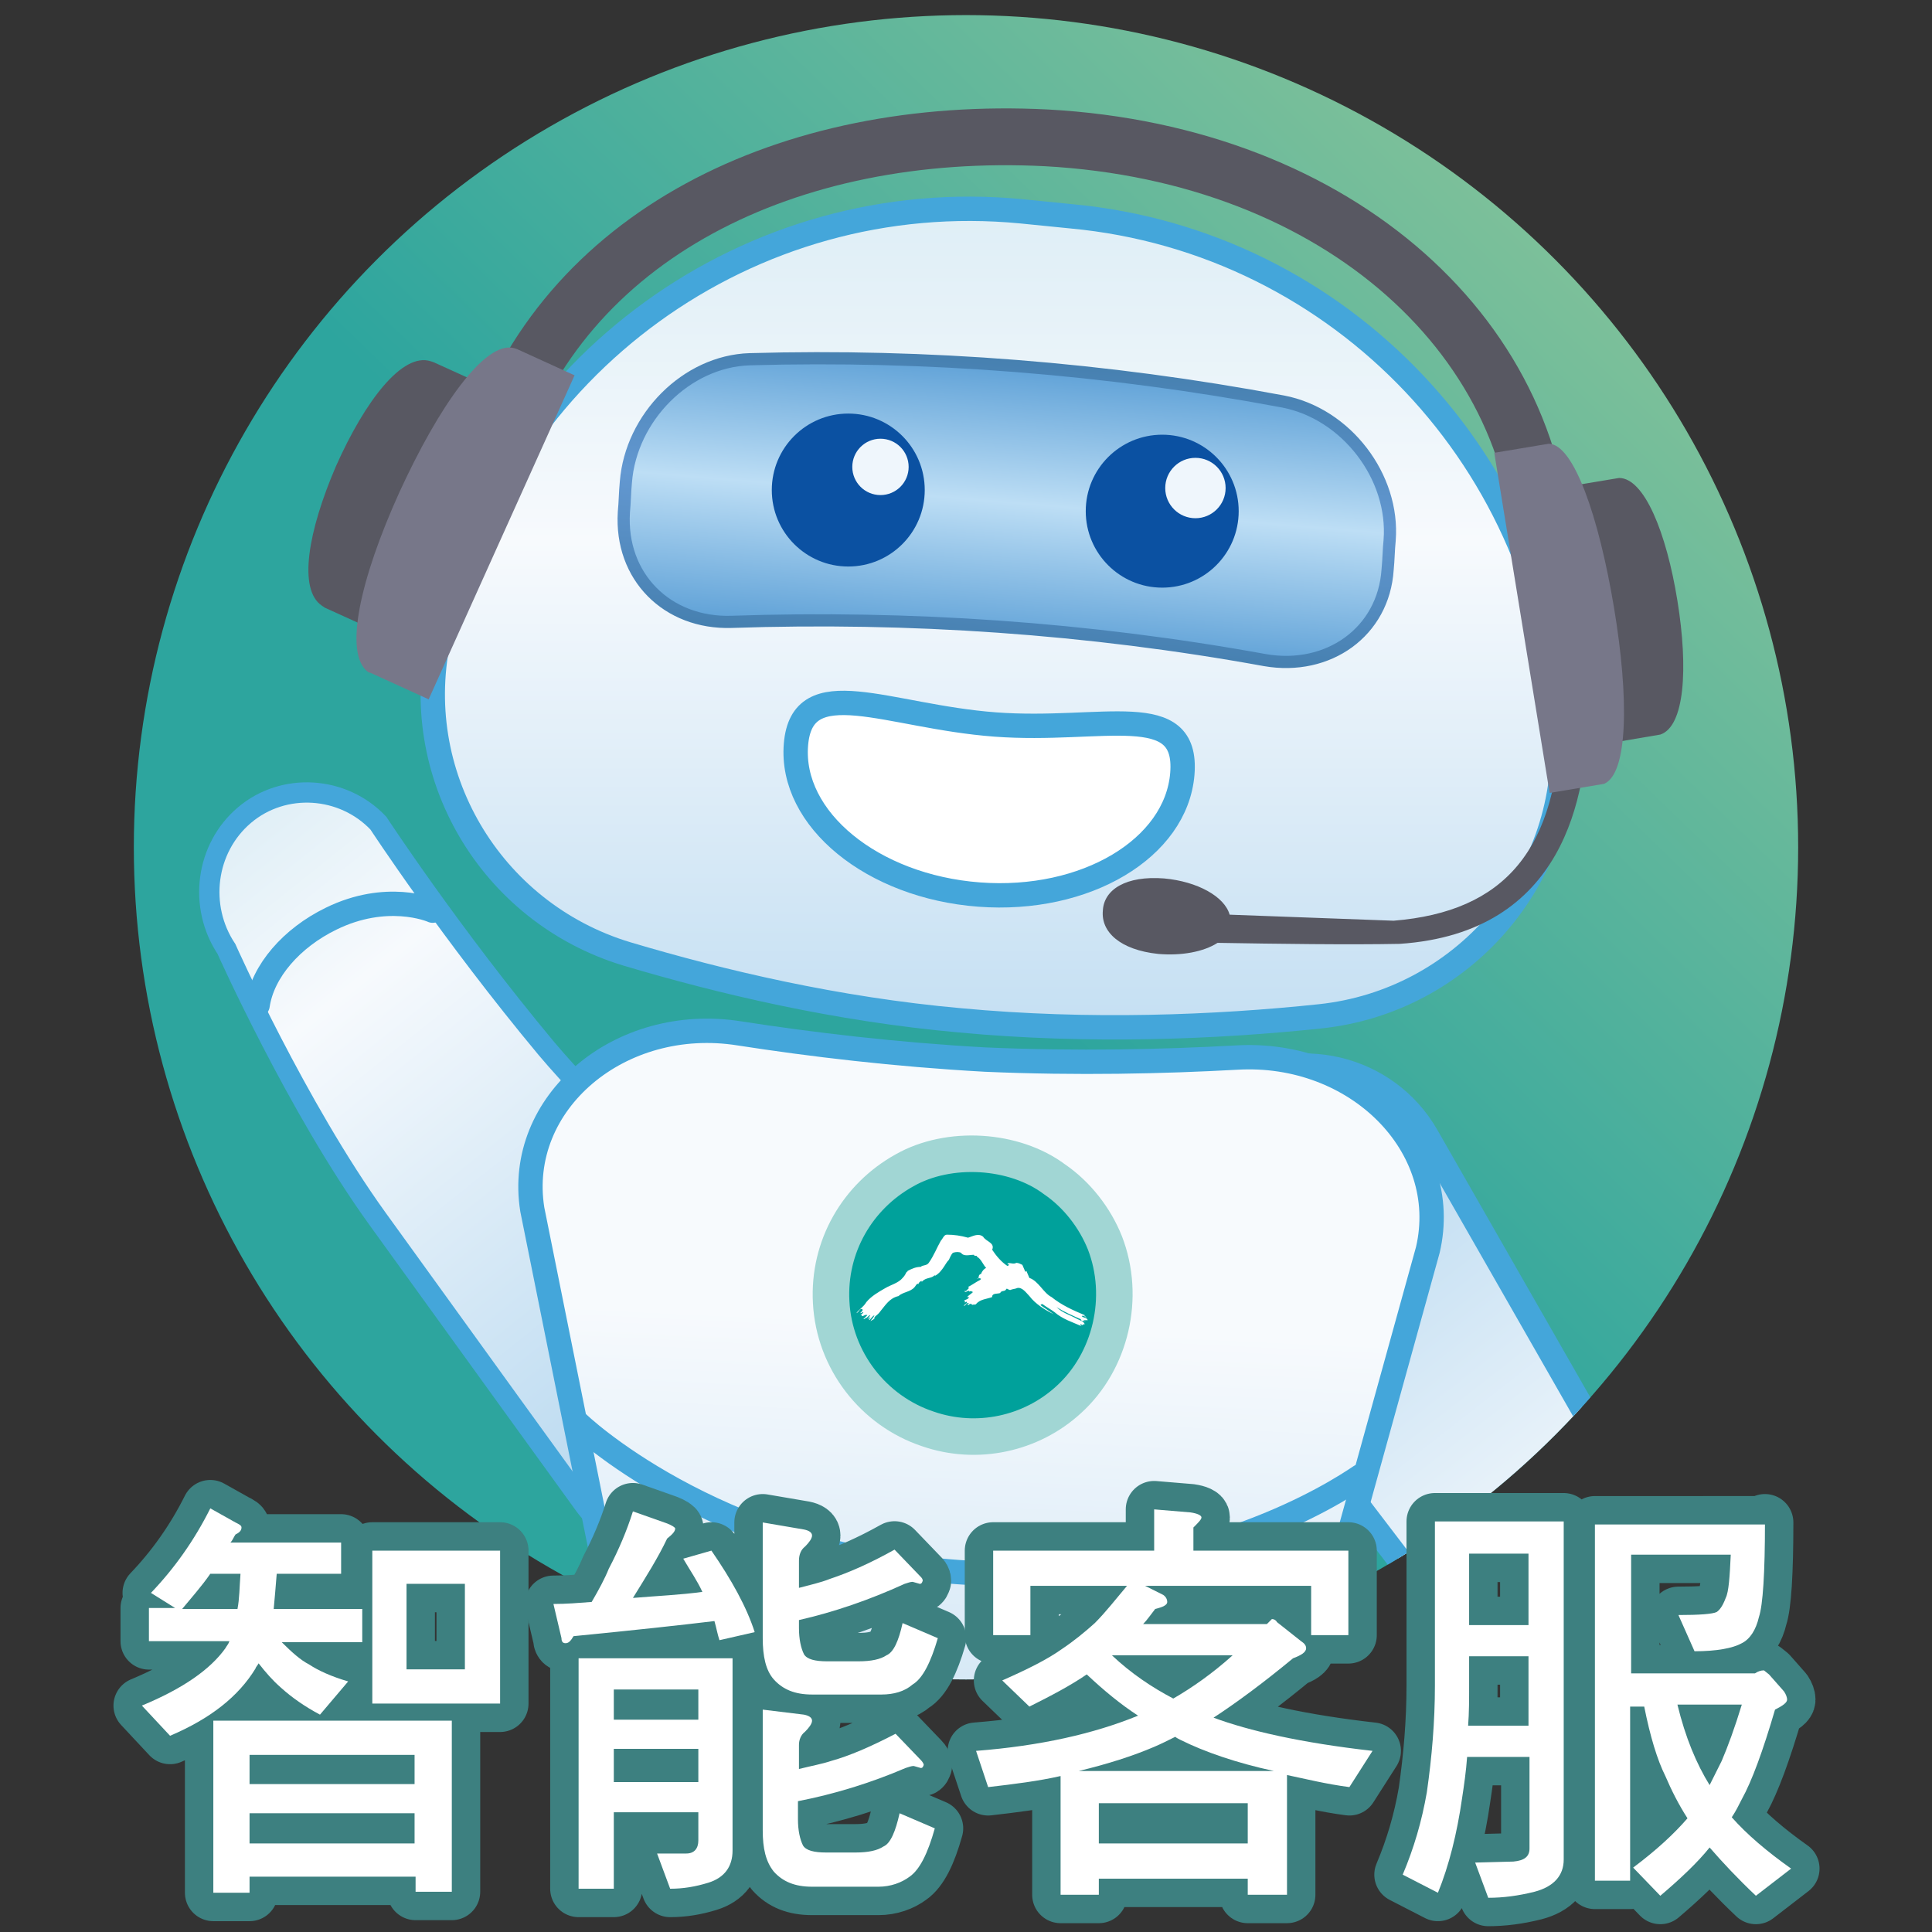 <?xml version="1.0" encoding="utf-8"?>
<!-- Generator: Adobe Illustrator 27.2.0, SVG Export Plug-In . SVG Version: 6.00 Build 0)  -->
<svg version="1.1" id="圖層_1" xmlns="http://www.w3.org/2000/svg" xmlns:xlink="http://www.w3.org/1999/xlink" x="0px" y="0px"
	 viewBox="0 0 192 192" style="enable-background:new 0 0 192 192;" xml:space="preserve">
<rect x="0" y="0" width="192" height="192" fill="#333333" stroke="none"/>
<style type="text/css">
	
		.st0{clip-path:url(#SVGID_00000141432304080019697460000010967298904950579098_);fill:url(#SVGID_00000044866114323927300030000006080767832363773368_);}
	.st1{clip-path:url(#SVGID_00000141432304080019697460000010967298904950579098_);}
	
		.st2{fill:url(#SVGID_00000101789250600473644990000009910864208460519556_);stroke:#44A6DA;stroke-width:2.42;stroke-miterlimit:10;}
	
		.st3{fill:url(#SVGID_00000154408642009676076980000017792408063112456588_);stroke:#44A6DA;stroke-width:2.017;stroke-miterlimit:10;}
	
		.st4{fill:url(#SVGID_00000152223636170814348150000006469474740558719678_);stroke:#44A6DA;stroke-width:2.42;stroke-miterlimit:10;}
	.st5{fill:#00A19B;stroke:#A1D6D4;stroke-width:3.227;stroke-miterlimit:10;}
	.st6{fill:none;stroke:#A1D6D4;stroke-width:3.63;stroke-miterlimit:10;}
	.st7{fill:#FFFFFF;}
	.st8{fill:none;stroke:#44A6DA;stroke-width:2.42;stroke-linecap:round;stroke-miterlimit:10;}
	
		.st9{fill:url(#SVGID_00000174583752927754675130000011730608947515272849_);stroke:#44A6DA;stroke-width:2.42;stroke-miterlimit:10;}
	.st10{fill:url(#SVGID_00000127016186626736984280000011652545029254957440_);}
	.st11{fill:none;stroke:url(#SVGID_00000173880281726938643210000006977886341963516600_);stroke-width:1.21;stroke-miterlimit:10;}
	.st12{fill:none;stroke:#585862;stroke-width:5.646;stroke-miterlimit:10;}
	.st13{fill:#585862;}
	.st14{fill:#777789;}
	.st15{fill:#0B51A2;}
	.st16{fill:#EFF6FC;}
	.st17{fill:#FFFFFF;stroke:#44A6DA;stroke-width:2.42;stroke-miterlimit:10;}
	.st18{fill:none;stroke:#3D8080;stroke-width:5.646;stroke-linecap:round;stroke-linejoin:round;stroke-miterlimit:10;}
</style>
<g>
	<g>
		<defs>
			<circle id="SVGID_1_" cx="96" cy="84.2" r="82.7"/>
		</defs>
		<clipPath id="SVGID_00000123419774416161572190000006533553164022752397_">
			<use xlink:href="#SVGID_1_"  style="overflow:visible;"/>
		</clipPath>
		
			<linearGradient id="SVGID_00000154401036522477715300000004631023664448242874_" gradientUnits="userSpaceOnUse" x1="192.563" y1="-16.402" x2="3.186" y2="179.144">
			<stop  offset="0.12" style="stop-color:#91C799"/>
			<stop  offset="0.54" style="stop-color:#2DA59E"/>
		</linearGradient>
		
			<rect x="3.1" y="-7.8" style="clip-path:url(#SVGID_00000123419774416161572190000006533553164022752397_);fill:url(#SVGID_00000154401036522477715300000004631023664448242874_);" width="184.1" height="184.1"/>
		<g style="clip-path:url(#SVGID_00000123419774416161572190000006533553164022752397_);">
			<g>
				
					<linearGradient id="SVGID_00000080170122485668859510000016887787903036191415_" gradientUnits="userSpaceOnUse" x1="-839.104" y1="1477.554" x2="-876.29" y2="1389.759" gradientTransform="matrix(0.966 -0.26 0.26 0.966 600.798 -1466.438)">
					<stop  offset="0" style="stop-color:#DEEEF6"/>
					<stop  offset="0.289" style="stop-color:#F7FAFD"/>
					<stop  offset="1" style="stop-color:#A2CDEB"/>
				</linearGradient>
				
					<path style="fill:url(#SVGID_00000080170122485668859510000016887787903036191415_);stroke:#44A6DA;stroke-width:2.42;stroke-miterlimit:10;" d="
					M169.3,179.4L169.3,179.4c-4.3,2.9-10.1,1.9-13.3-2.2l-37.4-49c-4.9-6.4-3.3-15.6,3.4-20l0,0c6.7-4.4,15.8-2.3,19.8,4.7
					l30.6,53.5C174.9,170.8,173.6,176.6,169.3,179.4z"/>
				
					<linearGradient id="SVGID_00000124157512190234169380000009006831560805319578_" gradientUnits="userSpaceOnUse" x1="922.06" y1="93.548" x2="978.03" y2="172.433" gradientTransform="matrix(0.998 -5.673912e-02 5.673912e-02 0.998 -902.441 39.567)">
					<stop  offset="0" style="stop-color:#DEEEF6"/>
					<stop  offset="0.218" style="stop-color:#F7FAFD"/>
					<stop  offset="1" style="stop-color:#A2CDEB"/>
				</linearGradient>
				
					<path style="fill:url(#SVGID_00000124157512190234169380000009006831560805319578_);stroke:#44A6DA;stroke-width:2.017;stroke-miterlimit:10;" d="
					M24.3,81L24.3,81c3.9-3.3,9.8-2.9,13.3,0.8c0,0,7.2,11,16.7,22.4c10.3,12.2,26.8,23.7,25.3,21.9c5.5,5.8,5,15-1.2,20.1l0,0
					c-6.1,5.1-15.6,9.8-20.3,3.4c0,0-12.6-17.4-20.6-28.5s-15-26.8-15-26.8C19.7,90.1,20.4,84.3,24.3,81z"/>
				
					<linearGradient id="SVGID_00000105406004932327961920000007966037015636700856_" gradientUnits="userSpaceOnUse" x1="1107.148" y1="-183.529" x2="1107.148" y2="-37.118" gradientTransform="matrix(0.999 4.833199e-02 -4.833199e-02 0.999 -1016.463 233.541)">
					<stop  offset="0.19" style="stop-color:#F7FAFD"/>
					<stop  offset="0.828" style="stop-color:#A2CDEB"/>
				</linearGradient>
				
					<path style="fill:url(#SVGID_00000105406004932327961920000007966037015636700856_);stroke:#44A6DA;stroke-width:2.42;stroke-miterlimit:10;" d="
					M52.9,120.2c-1.7-10.6,8.7-19.4,20.6-17.5c7.1,1.1,15.4,2.1,24.4,2.6c9.2,0.4,17.7,0.2,25-0.2c11.9-0.7,21.4,8.8,19,19.1
					l-13.1,47.3c-2.8,12-14.4,20.6-28.3,21.1c-2,0.1-4,0.1-6.1,0c-2-0.1-3.9-0.3-5.7-0.5c-13.5-1.7-24.1-11.3-26-23.2L52.9,120.2z"
					/>
				<g>
					<g>
						<path class="st5" d="M109.8,123.5c2.1,5.4,0.6,11.8-3.6,15.6c-3.7,3.4-9.1,4.6-14,2.9c-5.4-1.8-9.3-6.8-9.6-12.6
							c-0.3-5.5,2.6-10.5,7.3-13.1c4.4-2.5,10.9-2.1,14.9,0.9C107,118.7,108.8,121,109.8,123.5z"/>
						<path class="st6" d="M109.8,123.5c2.1,5.4,0.6,11.8-3.6,15.6c-3.7,3.4-9.1,4.6-14,2.9c-5.4-1.8-9.3-6.8-9.6-12.6
							c-0.3-5.5,2.6-10.5,7.3-13.1c4.4-2.5,10.9-2.1,14.9,0.9C107,118.7,108.8,121,109.8,123.5z"/>
						<path class="st7" d="M96.2,123c0.4-0.1,1-0.5,1.5-0.1c0.3,0.5,1.2,0.6,0.9,1.3c0.4,0.6,0.9,1.2,1.5,1.6c0.1,0,0.2-0.1,0.2-0.1
							l-0.2-0.1c0.2-0.2,0.6,0.1,0.9-0.1c0.2,0,0.4,0.1,0.6,0.2c0.1,0.2,0.2,0.5,0.3,0.7l0.1-0.1c0.1,0.2,0.2,0.5,0.3,0.7
							c0.9,0.3,1.4,1.5,2.2,1.9c1,0.8,2.1,1.3,3.3,1.8c-0.1,0.2,0.1,0.2,0.2,0.2v0c-0.2-0.1-0.4-0.2-0.5-0.1
							c0.2,0.2,0.5,0.1,0.6,0.4h-0.4c0,0.1,0.1,0.1,0.2,0.1c-0.2-0.1-0.4,0.1-0.5-0.2c-0.9-0.4-1.6-0.7-2.4-1.2l0,0
							c0.6,0.6,1.4,0.8,2.1,1.2c0.2,0.1,0.6,0.2,0.7,0.5c-0.1,0-0.2,0-0.2,0.1l-0.2-0.1c-0.1,0,0,0.1,0,0.1l0.1,0.1
							c-0.9-0.4-1.9-0.7-2.7-1.4c-0.4-0.3-0.8-0.5-1.2-0.8c-0.1,0-0.1,0-0.2,0.1c0.4,0.3,0.9,0.6,1.3,0.9c-0.8-0.4-1.8-1-2.4-1.8
							c-0.3-0.3-0.7-0.9-1.2-0.8c-0.2,0.1-0.5,0.1-0.7,0.2c-0.2,0-0.3-0.2-0.4-0.1c-0.1,0.3-0.5,0.1-0.6,0.4c-0.3,0.1-0.7,0-0.8,0.3
							l0,0.1c-0.5,0.2-1.2,0.2-1.6,0.7c-0.1,0.1-0.3,0-0.4,0.1c0-0.1,0-0.1-0.1-0.1c-0.1-0.1-0.2,0.1-0.3,0.1
							c-0.1-0.1,0.1-0.2,0.1-0.2c-0.2-0.1-0.3,0.2-0.5,0.3c0-0.2,0.3-0.2,0.3-0.4c-0.1-0.1-0.2,0.1-0.3,0.1c0.1,0,0.2-0.2,0-0.2
							c0.1-0.2,0.4-0.1,0.5-0.4h-0.2c0.2-0.2,0.4-0.3,0.6-0.5c-0.1,0-0.2-0.2-0.4,0c0,0,0.1-0.1,0-0.1c-0.1-0.1-0.2,0.1-0.4,0.1
							c0,0,0-0.1-0.1-0.1H96c0.1-0.1,0.2-0.2,0.3-0.3l-0.1-0.1c0.4-0.2,0.8-0.5,1.2-0.7l0.1-0.1c-0.1-0.1-0.3-0.1-0.4,0
							c0.3,0,0-0.4,0.4-0.5c0.1-0.3,0.3-0.5,0.5-0.6c-0.3-0.3-0.5-0.9-0.9-1.1c0-0.2-0.3,0-0.3-0.2c-0.5,0-1,0.2-1.3-0.2
							c-0.2-0.1-0.5-0.1-0.8,0c-0.2,0.2-0.3,0.5-0.4,0.7c-0.2,0.2-0.3,0.4-0.5,0.7c-0.2,0.3-0.5,0.7-0.9,0.9c0,0,0-0.1,0-0.1
							c-0.3,0.4-0.9,0.2-1.3,0.7l0-0.1c-0.1,0-0.2,0.1-0.3,0.2v0.1c-0.2-0.1-0.3,0.2-0.4,0.3c-0.4,0.5-1.2,0.5-1.6,0.9
							c-0.1,0,0,0,0,0c-0.9,0.2-1.3,0.9-1.8,1.5c-0.2,0.3-0.4,0.4-0.6,0.6c0.1,0.2-0.3,0.3-0.4,0.4c0.1-0.2,0.3-0.3,0.4-0.6
							c-0.2,0.1-0.3,0.3-0.5,0.5c-0.1-0.1,0.1-0.2,0.1-0.3l-0.3,0.2l0.3-0.4c-0.2,0-0.3,0.3-0.5,0.3c-0.1,0.1-0.1,0.1-0.2,0.1v0
							c0.1-0.1,0.3-0.3,0.4-0.4c-0.2-0.1-0.4,0.1-0.5,0.1c-0.1,0,0-0.2-0.2-0.1c0.1-0.1,0.3-0.2,0.3-0.3c-0.1,0-0.2,0.1-0.3,0.1
							c0-0.1,0.3-0.2,0.2-0.4c-0.3-0.1-0.3,0.3-0.6,0.4c0.3-0.4,0.7-0.6,1-1.1l0,0c0.5-0.6,1.2-1,1.9-1.4c0.5-0.3,1.3-0.5,1.7-1
							c0.2-0.2,0.3-0.4,0.4-0.6c0.1,0,0.1-0.1,0.1-0.1c0.4-0.2,0.8-0.4,1.3-0.4c0.2-0.2,0.6-0.1,0.8-0.4c0.5-0.7,0.8-1.5,1.2-2.2
							c0.2-0.2,0.3-0.6,0.6-0.6C94.8,122.7,95.5,122.8,96.2,123z"/>
					</g>
				</g>
				<path class="st8" d="M43,90.5c-0.2-0.1-4.6-1.9-10.1,0.8c-3.9,1.9-6.8,5.2-7.3,8.6"/>
				<path class="st8" d="M152.1,171.1c0.2,0.1,4.7,1.5,10-1.5c3.8-2.2,6.4-5.7,6.7-9.1"/>
				<path class="st8" d="M57.5,141.5c1.7,1.6,16.4,14.3,41.2,14.9c20.8,0.5,34-8,36.5-9.7"/>
			</g>
			<g>
				
					<linearGradient id="SVGID_00000129207500799800457700000010855983837336816023_" gradientUnits="userSpaceOnUse" x1="831.087" y1="20.773" x2="831.087" y2="135.141" gradientTransform="matrix(1 0 0 1 -732 0)">
					<stop  offset="0" style="stop-color:#DEEEF6"/>
					<stop  offset="0.289" style="stop-color:#F7FAFD"/>
					<stop  offset="1" style="stop-color:#A2CDEB"/>
				</linearGradient>
				
					<path style="fill:url(#SVGID_00000129207500799800457700000010855983837336816023_);stroke:#44A6DA;stroke-width:2.42;stroke-miterlimit:10;" d="
					M155.3,73.1c0.6,14.2-10,26.4-24.1,27.9c-10.4,1.1-23,1.6-35.8,0.4c-12.3-1.1-23.7-3.8-33.1-6.6c-13.6-4.1-21.8-18-18.6-31.8
					l0.1-0.3c6.1-26.4,30.7-44.3,57.7-41.7l5,0.5C133.3,24,154.2,46.1,155.3,73.1L155.3,73.1z"/>
				<g>
					<g>
						
							<linearGradient id="SVGID_00000088124070010028101370000014736111150686380735_" gradientUnits="userSpaceOnUse" x1="830.988" y1="65.863" x2="833.553" y2="34.448" gradientTransform="matrix(1 0 0 1 -732 0)">
							<stop  offset="0" style="stop-color:#5299D3"/>
							<stop  offset="0.507" style="stop-color:#BDDEF5"/>
							<stop  offset="1" style="stop-color:#5299D3"/>
						</linearGradient>
						<path style="fill:url(#SVGID_00000088124070010028101370000014736111150686380735_);" d="M125.7,65.6
							c-17.6-3.2-35.4-4.4-53-3.8C66.3,62,61.6,57.3,62,50.9c0.1-1,0.1-2,0.2-3c0.5-6.4,6-12,12.3-12.2c17.6-0.5,35.4,0.9,53,4.2
							c6.3,1.2,11.1,7.5,10.6,13.8c-0.1,1-0.1,1.9-0.2,2.9C137.5,62.8,132,66.7,125.7,65.6z"/>
						
							<linearGradient id="SVGID_00000089568465619026239620000014811989214797562810_" gradientUnits="userSpaceOnUse" x1="831.213" y1="64.412" x2="833.308" y2="35.758" gradientTransform="matrix(1 0 0 1 -732 0)">
							<stop  offset="0" style="stop-color:#4680B0"/>
							<stop  offset="0.514" style="stop-color:#6398D1"/>
							<stop  offset="1" style="stop-color:#4680B0"/>
						</linearGradient>
						
							<path style="fill:none;stroke:url(#SVGID_00000089568465619026239620000014811989214797562810_);stroke-width:1.21;stroke-miterlimit:10;" d="
							M125.7,65.6c-17.6-3.2-35.4-4.4-53-3.8C66.3,62,61.6,57.3,62,50.9c0.1-1,0.1-2,0.2-3c0.5-6.4,6-12,12.3-12.2
							c17.6-0.5,35.4,0.9,53,4.2c6.3,1.2,11.1,7.5,10.6,13.8c-0.1,1-0.1,1.9-0.2,2.9C137.5,62.8,132,66.7,125.7,65.6z"/>
					</g>
				</g>
				<path class="st12" d="M49,45c6.9-21.7,29.4-32.6,55-31.3c29.2,1.6,49.5,20.2,49.4,43.2"/>
				<g>
					<path class="st13" d="M33.4,46.3c2.9-6.5,6.6-11.3,9.4-10.4l0,0l0.3,0.1l5.5,2.5L37.8,62.9l-5.5-2.5L32,60.2l0,0
						C29.6,58.6,30.6,52.8,33.4,46.3L33.4,46.3z M33.4,46.3"/>
					<path class="st14" d="M39.7,48.9c3.9-8.5,8.5-15.1,11.4-14.3l0,0l0.3,0.1l5.7,2.6L42.6,69.5l-5.7-2.6l-0.3-0.1l0,0
						C34.1,65,35.8,57.5,39.7,48.9L39.7,48.9z M39.7,48.9"/>
				</g>
				<g>
					<circle class="st15" cx="84.3" cy="48.7" r="7.6"/>
					<circle class="st16" cx="87.5" cy="46.4" r="2.8"/>
				</g>
				<g>
					<circle class="st15" cx="115.5" cy="50.8" r="7.6"/>
					<circle class="st16" cx="118.8" cy="48.5" r="3"/>
				</g>
				<path class="st17" d="M117.5,76.9c-0.6,7.4-9.6,12.8-20.2,12C86.7,88.1,78.5,81.4,79.1,74s9.1-2.8,19.8-2S118.1,69.4,117.5,76.9
					z"/>
				<path class="st13" d="M157.8,70.9l-2.7,0.1c-0.2,13.5-5.6,19.6-16.6,20.5l-16.3-0.6c-0.5-1.8-3.2-3.3-6.5-3.6
					c-3.8-0.3-6,1.1-6.1,3.2c-0.2,2.1,1.7,3.9,5.5,4.3c2.3,0.2,4.5-0.2,5.9-1.1c5.8,0.1,13.1,0.2,18.1,0.1
					C155.5,92.7,157.7,79,157.8,70.9L157.8,70.9z M157.8,70.9"/>
				<g>
					<path class="st13" d="M166.7,59.7c-1.1-6.8-3.3-12.2-5.8-12.2l0,0l-5.4,0.9l4.2,25.5L165,73l0,0
						C167.4,72.2,167.8,66.5,166.7,59.7L166.7,59.7z M166.7,59.7"/>
					<path class="st14" d="M160.4,60.4c-1.5-9-4-16.3-6.5-16.3l0,0l-5.4,0.9l5.5,33.8l5.4-0.9l0,0C161.8,76.9,161.9,69.4,160.4,60.4
						L160.4,60.4z M160.4,60.4"/>
				</g>
			</g>
		</g>
	</g>
	<g>
		<g>
			<path class="st18" d="M23.4,151.3c0.4,0.2,0.6,0.3,0.6,0.5c0,0.3-0.2,0.5-0.6,0.7c-0.2,0.3-0.3,0.6-0.5,0.8h11v3.1h-6.4
				c-0.1,1.3-0.2,2.4-0.3,3.5H36v3.3h-8c1,1,1.9,1.8,2.7,2.2c0.9,0.6,2.2,1.2,3.9,1.7l-2.8,3.3c-1.5-0.8-2.8-1.7-3.9-2.7
				c-0.8-0.7-1.5-1.5-2.2-2.4c-0.1,0.2-0.3,0.4-0.3,0.5c-1.7,2.8-4.5,5-8.5,6.7l-2.8-3c4.1-1.7,6.8-3.6,8.3-5.7
				c0.1-0.2,0.3-0.4,0.4-0.7h-8v-3.3h2.6l-2.4-1.5c2.3-2.4,4.3-5.2,5.9-8.4L23.4,151.3z M23.9,156.4h-3c-0.9,1.3-1.9,2.4-2.8,3.5
				h5.5C23.8,158.9,23.8,157.7,23.9,156.4z M44.9,171v17h-3.6v-1.5H24.8v1.6h-3.6V171H44.9z M41.2,177.3v-2.9H24.8v2.9H41.2z
				 M41.2,183.2v-3H24.8v3H41.2z M49.7,154.1v15.2H37v-15.2H49.7z M46.2,157.4h-5.8v8.5h5.8V157.4z"/>
			<path class="st18" d="M66.3,151.4c0.5,0.2,0.8,0.4,0.8,0.5c0,0.3-0.3,0.6-0.8,1c-0.9,1.9-2.1,3.8-3.4,5.9
				c2.4-0.2,4.7-0.3,6.9-0.6c-0.5-1.1-1.2-2.1-1.9-3.3l2.8-0.8c2,2.9,3.5,5.6,4.3,8.1l-3.5,0.8c-0.2-0.6-0.3-1.2-0.5-1.9
				c-3.3,0.4-7.9,0.9-14,1.5c-0.3,0.5-0.5,0.7-0.8,0.7c-0.3,0-0.4-0.2-0.4-0.5l-0.8-3.4c1.3,0,2.5-0.1,3.8-0.2
				c0.7-1.2,1.3-2.3,1.7-3.3c1-1.9,1.8-3.8,2.4-5.7L66.3,151.4z M72.8,164.8v19.1c0,1.6-0.8,2.7-2.4,3.2c-1.3,0.4-2.5,0.6-3.8,0.6
				l-1.3-3.5l2.9,0c0.8,0,1.2-0.5,1.2-1.3v-2.8H61v7.6h-3.5v-22.9h1.6H72.8z M69.4,170.9v-3H61v3H69.4z M69.4,177.1v-3.3H61v3.3
				H69.4z M79.9,152c0.5,0.1,0.8,0.3,0.8,0.6c0,0.3-0.3,0.7-0.7,1.1c-0.4,0.3-0.6,0.8-0.6,1.4v2.7c1.1-0.3,2.1-0.5,3.1-0.9
				c1.8-0.6,3.9-1.5,6.4-2.9l2.5,2.6c0.2,0.2,0.3,0.3,0.3,0.5c-0.1,0.3-0.2,0.3-0.3,0.3l-0.7-0.2c-0.2,0-0.5,0.1-0.8,0.2
				c-3.5,1.6-7,2.8-10.5,3.6v0.8c0,1.1,0.2,2,0.5,2.6c0.3,0.5,1.1,0.7,2.3,0.7h3.1c1.3,0,2.2-0.2,2.8-0.6c0.7-0.3,1.2-1.4,1.6-3.2
				l3.5,1.5c-0.7,2.4-1.5,4-2.5,4.6c-0.8,0.7-1.9,1-3.1,1h-6.9c-1.7,0-2.9-0.5-3.8-1.5c-0.8-0.9-1.1-2.3-1.1-4.1v-11.5L79.9,152z
				 M79.9,170.4c0.5,0.1,0.8,0.3,0.8,0.6c0,0.3-0.3,0.7-0.7,1.1c-0.4,0.3-0.6,0.8-0.6,1.3v2.4c1.2-0.3,2.3-0.5,3.2-0.8
				c1.8-0.5,3.9-1.4,6.4-2.7l2.5,2.6c0.2,0.2,0.3,0.4,0.3,0.5c-0.1,0.3-0.2,0.3-0.3,0.3l-0.7-0.2c-0.2,0-0.5,0.1-0.8,0.2
				c-3.5,1.5-7.1,2.6-10.7,3.3v1.8c0,1.1,0.2,2,0.5,2.6c0.3,0.5,1.1,0.7,2.3,0.7H85c1.3,0,2.2-0.2,2.8-0.6c0.7-0.3,1.2-1.5,1.6-3.3
				l3.5,1.5c-0.7,2.5-1.5,4.1-2.5,4.8c-0.8,0.6-1.9,1-3.1,1h-6.6c-1.7,0-2.9-0.5-3.8-1.5c-0.8-1-1.1-2.3-1.1-4.1v-12L79.9,170.4z"/>
			<path class="st18" d="M118.3,150.3c0.7,0.1,1.1,0.3,1.1,0.5c0,0.2-0.3,0.5-0.8,1v2.3H134v8.4h-3.7v-4.9h-16.5l1.8,0.9
				c0.3,0.2,0.4,0.5,0.4,0.7c0,0.3-0.4,0.5-1.2,0.7c-0.4,0.5-0.8,1.1-1.2,1.5h12.3c0.2-0.2,0.3-0.3,0.5-0.5c0.2,0,0.4,0.1,0.5,0.3
				l2.4,1.9c0.3,0.2,0.5,0.4,0.5,0.7c0,0.4-0.5,0.7-1.3,1c-2.9,2.4-5.6,4.4-7.9,5.9c3.5,1.3,8.7,2.5,15.8,3.3l-2.3,3.6
				c-2.3-0.3-4.3-0.8-6.2-1.2v11.9H124v-1.6h-14.8v1.6h-3.8v-11.8c-2.2,0.5-4.6,0.8-7.2,1.1L97,174c6.4-0.5,11.7-1.7,16.1-3.5
				c-1.7-1.1-3.4-2.5-5.1-4.1c-1.6,1.1-3.5,2.1-5.7,3.2l-2.7-2.6c2.5-1.1,4.5-2.1,5.9-3.1c1.2-0.8,2.3-1.7,3.3-2.6
				c1.1-1.1,2.1-2.4,3.2-3.7h-9.6v4.9h-3.7v-8.4h16V150L118.3,150.3z M126.6,176c-3.7-0.8-6.9-1.9-9.3-3.1c-0.2-0.1-0.4-0.2-0.5-0.3
				c-0.8,0.4-1.4,0.7-2.1,1c-2.1,0.9-4.6,1.7-7.5,2.4H126.6z M124,183.2v-4h-14.8v4H124z M116.6,168.8c1.9-1.1,3.9-2.5,5.9-4.3h-12
				c0,0,0,0,0,0C112.4,166.3,114.5,167.7,116.6,168.8z"/>
			<path class="st18" d="M142.6,151.2h12.8v33.6c0,1.6-1,2.7-2.9,3.2c-1.6,0.4-3.1,0.6-4.6,0.6l-1.3-3.5l3.8-0.1
				c1.1-0.1,1.6-0.5,1.6-1.3v-9.1h-6.2c-0.1,1.4-0.3,2.8-0.5,4.1c-0.5,3.5-1.3,6.7-2.4,9.4l-3.5-1.8c1.1-2.6,1.9-5.3,2.4-8.2
				c0.5-3.5,0.8-7,0.8-10.6v-13.1V151.2z M151.9,171.5v-6.9H146v2.9c0,1.4,0,2.7-0.1,4H151.9z M151.9,161.5v-7.1H146v7.1H151.9z
				 M175.4,151.3c0,5-0.2,8.2-0.6,9.4c-0.3,1.3-0.9,2.2-1.7,2.6c-0.9,0.5-2.5,0.8-4.7,0.8l-1.6-3.6c2.1,0,3.4-0.1,3.8-0.3
				c0.3-0.2,0.6-0.6,0.9-1.4c0.3-0.6,0.4-2.1,0.5-4.3h-9.9v11.8h12.3c0.3-0.2,0.6-0.3,0.9-0.3l0.5,0.4l1.5,1.7
				c0.2,0.3,0.3,0.6,0.3,0.8c0,0.3-0.4,0.6-1.2,1c-1.2,4.1-2.3,7.1-3.3,8.9c-0.3,0.6-0.6,1.2-1,1.8c1.5,1.7,3.5,3.4,5.9,5.1
				l-3.5,2.7c-1.8-1.7-3.3-3.3-4.6-4.8c-1.2,1.5-2.9,3.1-4.9,4.8l-2.7-2.8c2.4-1.8,4.1-3.4,5.4-4.9c-0.9-1.4-1.6-2.8-2.2-4.2
				c-0.8-1.6-1.5-3.9-2.1-6.9h-1.4v17.3h-3.5v-35.4h1.6H175.4z M169.9,177.4c0.4-0.8,0.8-1.6,1.2-2.4c0.6-1.4,1.3-3.3,2-5.6h-6.4
				C167.5,172.7,168.6,175.3,169.9,177.4z"/>
		</g>
		<g>
			<path class="st7" d="M23.4,151.3c0.4,0.2,0.6,0.3,0.6,0.5c0,0.3-0.2,0.5-0.6,0.7c-0.2,0.3-0.3,0.6-0.5,0.8h11v3.1h-6.4
				c-0.1,1.3-0.2,2.4-0.3,3.5H36v3.3h-8c1,1,1.9,1.8,2.7,2.2c0.9,0.6,2.2,1.2,3.9,1.7l-2.8,3.3c-1.5-0.8-2.8-1.7-3.9-2.7
				c-0.8-0.7-1.5-1.5-2.2-2.4c-0.1,0.2-0.3,0.4-0.3,0.5c-1.7,2.8-4.5,5-8.5,6.7l-2.8-3c4.1-1.7,6.8-3.6,8.3-5.7
				c0.1-0.2,0.3-0.4,0.4-0.7h-8v-3.3h2.6l-2.4-1.5c2.3-2.4,4.3-5.2,5.9-8.4L23.4,151.3z M23.9,156.4h-3c-0.9,1.3-1.9,2.4-2.8,3.5
				h5.5C23.8,158.9,23.8,157.7,23.9,156.4z M44.9,171v17h-3.6v-1.5H24.8v1.6h-3.6V171H44.9z M41.2,177.3v-2.9H24.8v2.9H41.2z
				 M41.2,183.2v-3H24.8v3H41.2z M49.7,154.1v15.2H37v-15.2H49.7z M46.2,157.4h-5.8v8.5h5.8V157.4z"/>
			<path class="st7" d="M66.3,151.4c0.5,0.2,0.8,0.4,0.8,0.5c0,0.3-0.3,0.6-0.8,1c-0.9,1.9-2.1,3.8-3.4,5.9c2.4-0.2,4.7-0.3,6.9-0.6
				c-0.5-1.1-1.2-2.1-1.9-3.3l2.8-0.8c2,2.9,3.5,5.6,4.3,8.1l-3.5,0.8c-0.2-0.6-0.3-1.2-0.5-1.9c-3.3,0.4-7.9,0.9-14,1.5
				c-0.3,0.5-0.5,0.7-0.8,0.7c-0.3,0-0.4-0.2-0.4-0.5l-0.8-3.4c1.3,0,2.5-0.1,3.8-0.2c0.7-1.2,1.3-2.3,1.7-3.3
				c1-1.9,1.8-3.8,2.4-5.7L66.3,151.4z M72.8,164.8v19.1c0,1.6-0.8,2.7-2.4,3.2c-1.3,0.4-2.5,0.6-3.8,0.6l-1.3-3.5l2.9,0
				c0.8,0,1.2-0.5,1.2-1.3v-2.8H61v7.6h-3.5v-22.9h1.6H72.8z M69.4,170.9v-3H61v3H69.4z M69.4,177.1v-3.3H61v3.3H69.4z M79.9,152
				c0.5,0.1,0.8,0.3,0.8,0.6c0,0.3-0.3,0.7-0.7,1.1c-0.4,0.3-0.6,0.8-0.6,1.4v2.7c1.1-0.3,2.1-0.5,3.1-0.9c1.8-0.6,3.9-1.5,6.4-2.9
				l2.5,2.6c0.2,0.2,0.3,0.3,0.3,0.5c-0.1,0.3-0.2,0.3-0.3,0.3l-0.7-0.2c-0.2,0-0.5,0.1-0.8,0.2c-3.5,1.6-7,2.8-10.5,3.6v0.8
				c0,1.1,0.2,2,0.5,2.6c0.3,0.5,1.1,0.7,2.3,0.7h3.1c1.3,0,2.2-0.2,2.8-0.6c0.7-0.3,1.2-1.4,1.6-3.2l3.5,1.5
				c-0.7,2.4-1.5,4-2.5,4.6c-0.8,0.7-1.9,1-3.1,1h-6.9c-1.7,0-2.9-0.5-3.8-1.5c-0.8-0.9-1.1-2.3-1.1-4.1v-11.5L79.9,152z
				 M79.9,170.4c0.5,0.1,0.8,0.3,0.8,0.6c0,0.3-0.3,0.7-0.7,1.1c-0.4,0.3-0.6,0.8-0.6,1.3v2.4c1.2-0.3,2.3-0.5,3.2-0.8
				c1.8-0.5,3.9-1.4,6.4-2.7l2.5,2.6c0.2,0.2,0.3,0.4,0.3,0.5c-0.1,0.3-0.2,0.3-0.3,0.3l-0.7-0.2c-0.2,0-0.5,0.1-0.8,0.2
				c-3.5,1.5-7.1,2.6-10.7,3.3v1.8c0,1.1,0.2,2,0.5,2.6c0.3,0.5,1.1,0.7,2.3,0.7H85c1.3,0,2.2-0.2,2.8-0.6c0.7-0.3,1.2-1.5,1.6-3.3
				l3.5,1.5c-0.7,2.5-1.5,4.1-2.5,4.8c-0.8,0.6-1.9,1-3.1,1h-6.6c-1.7,0-2.9-0.5-3.8-1.5c-0.8-1-1.1-2.3-1.1-4.1v-12L79.9,170.4z"/>
			<path class="st7" d="M118.3,150.3c0.7,0.1,1.1,0.3,1.1,0.5c0,0.2-0.3,0.5-0.8,1v2.3H134v8.4h-3.7v-4.9h-16.5l1.8,0.9
				c0.3,0.2,0.4,0.5,0.4,0.7c0,0.3-0.4,0.5-1.2,0.7c-0.4,0.5-0.8,1.1-1.2,1.5h12.3c0.2-0.2,0.3-0.3,0.5-0.5c0.2,0,0.4,0.1,0.5,0.3
				l2.4,1.9c0.3,0.2,0.5,0.4,0.5,0.7c0,0.4-0.5,0.7-1.3,1c-2.9,2.4-5.6,4.4-7.9,5.9c3.5,1.3,8.7,2.5,15.8,3.3l-2.3,3.6
				c-2.3-0.3-4.3-0.8-6.2-1.2v11.9H124v-1.6h-14.8v1.6h-3.8v-11.8c-2.2,0.5-4.6,0.8-7.2,1.1L97,174c6.4-0.5,11.7-1.7,16.1-3.5
				c-1.7-1.1-3.4-2.5-5.1-4.1c-1.6,1.1-3.5,2.1-5.7,3.2l-2.7-2.6c2.5-1.1,4.5-2.1,5.9-3.1c1.2-0.8,2.3-1.7,3.3-2.6
				c1.1-1.1,2.1-2.4,3.2-3.7h-9.6v4.9h-3.7v-8.4h16V150L118.3,150.3z M126.6,176c-3.7-0.8-6.9-1.9-9.3-3.1c-0.2-0.1-0.4-0.2-0.5-0.3
				c-0.8,0.4-1.4,0.7-2.1,1c-2.1,0.9-4.6,1.7-7.5,2.4H126.6z M124,183.2v-4h-14.8v4H124z M116.6,168.8c1.9-1.1,3.9-2.5,5.9-4.3h-12
				c0,0,0,0,0,0C112.4,166.3,114.5,167.7,116.6,168.8z"/>
			<path class="st7" d="M142.6,151.2h12.8v33.6c0,1.6-1,2.7-2.9,3.2c-1.6,0.4-3.1,0.6-4.6,0.6l-1.3-3.5l3.8-0.1
				c1.1-0.1,1.6-0.5,1.6-1.3v-9.1h-6.2c-0.1,1.4-0.3,2.8-0.5,4.1c-0.5,3.5-1.3,6.7-2.4,9.4l-3.5-1.8c1.1-2.6,1.9-5.3,2.4-8.2
				c0.5-3.5,0.8-7,0.8-10.6v-13.1V151.2z M151.9,171.5v-6.9H146v2.9c0,1.4,0,2.7-0.1,4H151.9z M151.9,161.5v-7.1H146v7.1H151.9z
				 M175.4,151.3c0,5-0.2,8.2-0.6,9.4c-0.3,1.3-0.9,2.2-1.7,2.6c-0.9,0.5-2.5,0.8-4.7,0.8l-1.6-3.6c2.1,0,3.4-0.1,3.8-0.3
				c0.3-0.2,0.6-0.6,0.9-1.4c0.3-0.6,0.4-2.1,0.5-4.3h-9.9v11.8h12.3c0.3-0.2,0.6-0.3,0.9-0.3l0.5,0.4l1.5,1.7
				c0.2,0.3,0.3,0.6,0.3,0.8c0,0.3-0.4,0.6-1.2,1c-1.2,4.1-2.3,7.1-3.3,8.9c-0.3,0.6-0.6,1.2-1,1.8c1.5,1.7,3.5,3.4,5.9,5.1
				l-3.5,2.7c-1.8-1.7-3.3-3.3-4.6-4.8c-1.2,1.5-2.9,3.1-4.9,4.8l-2.7-2.8c2.4-1.8,4.1-3.4,5.4-4.9c-0.9-1.4-1.6-2.8-2.2-4.2
				c-0.8-1.6-1.5-3.9-2.1-6.9h-1.4v17.3h-3.5v-35.4h1.6H175.4z M169.9,177.4c0.4-0.8,0.8-1.6,1.2-2.4c0.6-1.4,1.3-3.3,2-5.6h-6.4
				C167.5,172.7,168.6,175.3,169.9,177.4z"/>
		</g>
	</g>
</g>
</svg>

